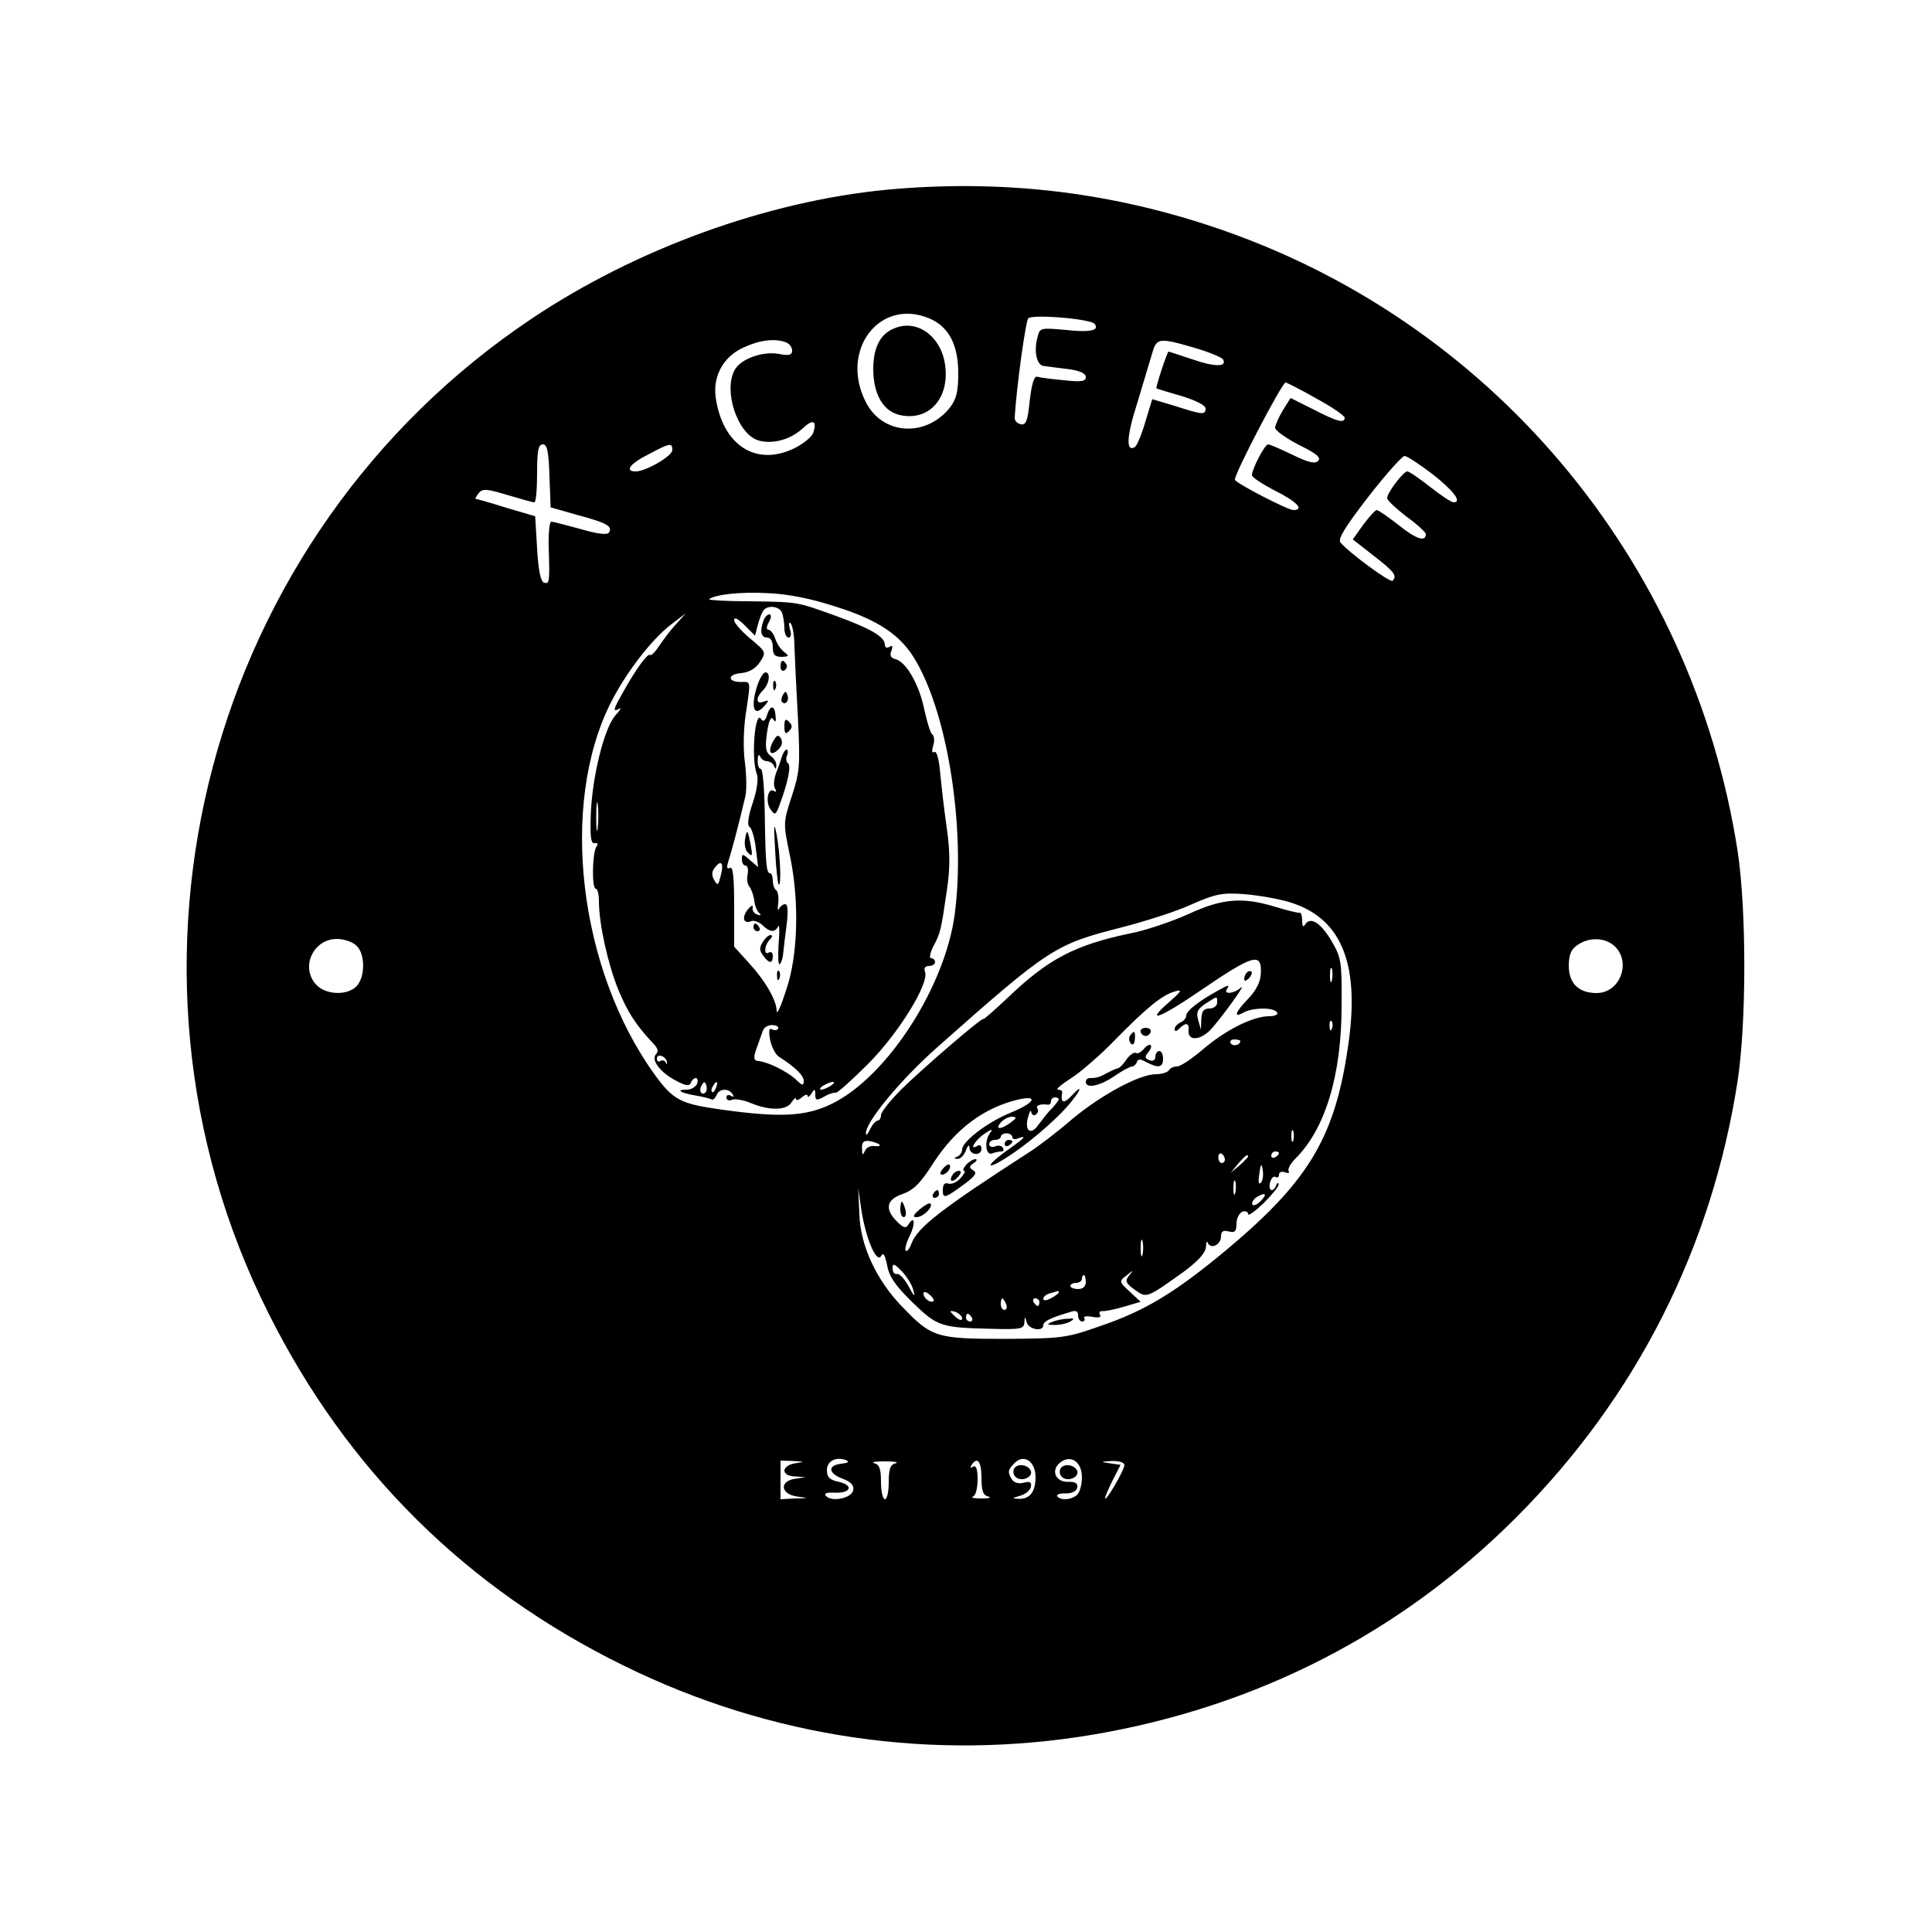 <?xml version="1.0" standalone="no"?>
<!DOCTYPE svg PUBLIC "-//W3C//DTD SVG 20010904//EN"
 "http://www.w3.org/TR/2001/REC-SVG-20010904/DTD/svg10.dtd">
<svg version="1.0" xmlns="http://www.w3.org/2000/svg"
 width="500pt" height="500pt" viewBox="0 0 500 500"
 preserveAspectRatio="xMidYMid meet">

<g transform="translate(0,500) scale(0.1,-0.1)"
fill="#000000" stroke="none">
<path d="M2295 4509 c-311 -30 -649 -153 -918 -333 -841 -562 -1135 -1674
-682 -2575 203 -406 512 -712 920 -912 380 -187 801 -248 1215 -178 423 72
796 263 1095 563 310 311 505 696 572 1129 23 152 23 442 0 594 -117 755 -641
1378 -1361 1617 -273 91 -550 122 -841 95z m110 -333 c50 -21 75 -68 75 -142
0 -47 -5 -67 -21 -88 -62 -79 -175 -72 -218 13 -69 134 35 271 164 217z m423
-11 c7 -3 10 -10 7 -15 -5 -7 -31 -9 -75 -4 -68 6 -69 6 -75 -19 -10 -36 -2
-71 15 -74 8 -1 36 -5 63 -8 31 -4 47 -11 47 -21 0 -11 -11 -13 -57 -8 -32 3
-63 7 -69 9 -8 2 -14 -20 -19 -61 -5 -53 -10 -65 -23 -62 -10 2 -17 10 -16 18
5 80 28 247 35 256 8 10 131 2 167 -11z m-794 -51 c9 -3 16 -13 16 -21 0 -12
-8 -14 -34 -9 -42 8 -100 -13 -115 -42 -29 -54 7 -162 59 -181 36 -12 84 0
117 30 26 25 38 21 28 -10 -3 -11 -26 -30 -51 -42 -99 -47 -185 10 -202 134
-7 55 21 105 73 128 41 19 81 24 109 13z m1057 -14 c38 -11 71 -25 74 -30 12
-20 -22 -20 -79 0 -33 11 -60 20 -62 20 -3 0 -34 -93 -31 -95 1 -1 30 -10 65
-20 36 -11 62 -24 62 -32 0 -17 -7 -17 -78 6 l-60 18 -18 -59 c-9 -32 -22 -62
-27 -65 -23 -14 -22 26 5 110 15 51 33 109 39 130 12 43 17 44 110 17z m315
-131 c41 -22 74 -45 74 -50 0 -15 -18 -11 -80 21 l-60 30 -20 -32 c-11 -18
-20 -39 -20 -45 0 -7 28 -27 61 -44 46 -23 59 -33 50 -42 -8 -8 -25 -4 -66 16
-31 15 -59 27 -63 27 -9 0 -42 -64 -42 -80 0 -5 27 -23 60 -40 56 -28 77 -50
47 -50 -14 0 -144 67 -151 78 -5 9 122 252 131 252 3 0 39 -18 79 -41z m-1984
-201 l3 -81 70 -20 c75 -20 91 -29 81 -45 -4 -7 -30 -4 -74 9 -37 10 -71 19
-75 19 -5 0 -8 -30 -7 -67 3 -90 2 -95 -12 -91 -9 3 -15 34 -18 89 l-5 83 -75
22 c-41 13 -77 23 -79 23 -2 1 2 7 8 15 10 12 21 11 74 -5 34 -10 65 -19 70
-19 4 0 7 34 7 75 0 59 3 75 15 75 11 0 15 -18 17 -82z m318 67 c0 -15 -68
-55 -95 -55 -29 0 -15 20 33 44 56 30 62 31 62 11z m1966 -61 c55 -43 79 -74
56 -74 -6 0 -33 18 -61 40 -28 22 -54 40 -59 40 -10 0 -52 -55 -52 -69 0 -6
23 -27 50 -48 28 -20 50 -41 50 -45 0 -21 -24 -14 -69 22 -28 22 -54 40 -58
40 -4 0 -20 -18 -35 -38 l-27 -38 55 -43 c53 -41 60 -51 48 -64 -6 -6 -112 72
-135 99 -7 9 11 39 72 118 45 58 88 106 94 106 6 0 38 -21 71 -46z m-1543
-344 c111 -35 169 -74 207 -140 84 -143 129 -438 101 -655 -25 -189 -175 -422
-319 -492 -66 -32 -131 -36 -282 -15 -108 15 -127 24 -175 90 -197 272 -248
699 -114 964 39 77 105 163 156 202 l38 29 -26 -29 c-15 -16 -34 -42 -44 -57
-10 -15 -20 -25 -23 -22 -6 5 -38 -39 -71 -99 -24 -42 -26 -50 -8 -40 6 4 2
-4 -10 -17 -29 -32 -60 -157 -64 -255 -2 -60 0 -78 10 -76 8 1 10 -2 4 -10
-10 -17 -12 -108 -1 -108 4 0 8 -14 8 -32 0 -59 23 -162 50 -229 25 -60 46
-92 91 -140 11 -11 14 -20 7 -27 -14 -14 9 -46 50 -68 26 -14 36 -16 40 -6 2
6 8 12 13 12 4 0 6 -7 3 -15 -4 -8 -15 -15 -27 -15 -29 0 -17 -8 22 -15 19 -3
38 -8 42 -10 4 -3 9 2 13 10 6 18 32 20 42 3 4 -7 3 -8 -4 -4 -7 4 -12 2 -12
-4 0 -7 7 -10 15 -6 8 3 30 -1 49 -9 48 -20 93 -19 105 3 6 9 11 13 11 8 0 -5
7 -3 15 4 8 7 15 9 15 4 0 -5 5 -2 10 6 8 13 10 12 10 -3 0 -15 3 -16 23 -5
12 7 25 11 30 10 4 -1 42 33 85 76 79 80 157 207 146 237 -4 9 0 15 10 15 9 0
16 5 16 10 0 6 -5 10 -10 10 -6 0 -3 14 6 32 18 34 19 38 35 147 8 57 8 96 -1
160 -7 47 -14 112 -17 143 -3 34 -9 55 -15 52 -6 -4 -7 2 -3 16 4 12 3 25 -2
29 -5 3 -14 33 -21 65 -13 64 -46 122 -74 130 -13 3 -16 10 -11 22 4 12 3 15
-5 10 -7 -4 -12 -2 -12 6 -1 21 -38 42 -132 76 -98 35 -90 34 -225 36 -56 0
-100 3 -98 5 13 12 81 20 150 16 54 -2 114 -14 178 -35z m-139 -16 c3 -9 6
-27 6 -40 0 -13 5 -24 11 -24 6 0 8 9 3 23 -3 12 -3 18 2 14 5 -5 10 -32 10
-60 1 -29 5 -112 9 -185 6 -122 5 -139 -16 -203 -22 -67 -22 -70 -6 -147 26
-119 23 -262 -8 -353 -13 -41 -24 -66 -25 -56 0 28 -29 78 -71 124 l-39 43 0
105 c0 75 -3 104 -11 99 -8 -4 -9 1 -4 17 7 22 25 87 43 164 5 17 4 57 0 90
-5 36 -4 87 2 127 13 87 14 84 -12 83 -36 0 -36 20 0 23 21 2 38 12 49 29 16
25 16 26 -25 60 -23 19 -42 41 -42 48 0 9 10 4 27 -13 l27 -27 7 27 c4 15 10
31 14 37 10 16 42 13 49 -5z m-477 -556 c-2 -18 -4 -6 -4 27 0 33 2 48 4 33 2
-15 2 -42 0 -60z m318 -125 c-6 -25 -8 -26 -17 -10 -7 13 -6 22 3 33 16 20 23
10 14 -23z m1473 -68 c131 -40 180 -154 153 -357 -33 -244 -98 -358 -309 -536
-137 -115 -217 -164 -335 -204 -88 -31 -99 -32 -247 -33 -177 0 -189 4 -265
83 -67 69 -109 159 -111 241 l-3 66 8 -55 c11 -73 39 -140 51 -121 6 11 10 4
16 -24 5 -29 22 -53 65 -95 65 -63 73 -66 207 -69 73 -2 82 0 83 16 1 17 2 17
6 1 5 -19 43 -25 43 -8 0 10 17 19 68 34 16 6 22 3 22 -8 0 -9 5 -16 11 -16 5
0 8 4 5 9 -3 4 6 6 21 3 16 -3 24 -1 20 5 -4 6 -1 10 6 10 6 -1 31 4 55 11
l44 13 -26 24 c-31 29 -31 29 -8 46 15 13 16 12 4 -2 -11 -14 -9 -20 15 -37
31 -22 29 -23 131 50 34 26 52 46 53 61 0 12 3 17 5 10 8 -17 34 -4 34 17 0
13 5 17 20 13 16 -4 20 0 20 20 0 14 7 27 15 31 8 3 15 0 15 -6 0 -6 18 7 40
28 22 22 40 44 39 49 0 6 -3 4 -6 -2 -8 -21 -22 -15 -16 7 3 11 9 17 14 14 5
-3 9 0 9 6 0 7 7 9 16 6 8 -3 12 -2 9 3 -3 6 5 20 18 33 77 77 119 216 119
395 1 113 -1 125 -25 166 -28 48 -55 66 -69 45 -5 -9 -8 -6 -8 10 0 12 -3 21
-7 20 -5 -1 -32 6 -62 15 -85 26 -137 22 -224 -18 -42 -19 -111 -43 -154 -51
-142 -30 -211 -66 -317 -168 -32 -30 -59 -54 -61 -53 -5 3 -155 -126 -212
-182 -29 -29 -53 -59 -53 -67 0 -7 -4 -14 -8 -14 -5 0 -14 -10 -20 -22 -6 -13
-11 -18 -11 -12 -2 29 88 138 185 224 290 257 304 266 477 310 62 16 144 42
182 60 62 27 78 30 135 26 36 -3 89 -12 118 -21z m-2416 -112 c23 -20 24 -80
1 -105 -22 -24 -77 -24 -103 2 -44 44 -11 120 52 120 17 0 40 -7 50 -17z
m3258 -3 c42 -42 12 -120 -48 -120 -46 0 -72 25 -72 70 0 29 6 43 22 54 31 22
74 20 98 -4z m-917 -70 c-1 -21 -12 -43 -32 -64 -35 -36 -40 -52 -12 -36 25
13 78 13 86 0 4 -6 -6 -10 -22 -10 -42 -1 -110 -35 -169 -85 -29 -25 -59 -45
-68 -45 -8 0 -18 -4 -21 -10 -3 -5 -18 -10 -33 -10 -43 0 -141 -53 -217 -116
-38 -33 -88 -71 -110 -85 -228 -147 -290 -195 -306 -237 -5 -14 -12 -22 -15
-19 -3 3 1 20 10 38 16 32 13 56 -3 30 -7 -11 -13 -9 -30 8 -32 32 -27 57 15
71 28 10 46 27 80 81 58 89 133 144 222 164 51 11 38 -10 -21 -34 -60 -24
-127 -75 -127 -96 0 -7 -6 -16 -12 -18 -10 -4 -10 -6 0 -6 7 -1 17 9 22 22 5
14 9 16 9 6 1 -19 31 -21 31 -2 0 8 -4 11 -10 8 -24 -15 -7 14 18 31 18 12 23
13 15 3 -16 -20 -13 -61 5 -54 7 3 18 5 23 5 6 0 8 4 4 10 -3 5 -12 7 -20 3
-8 -3 -15 0 -15 6 0 6 7 11 15 11 8 0 15 4 15 8 0 5 7 9 15 9 8 0 15 -5 15
-10 0 -5 7 -7 15 -3 25 9 17 1 -31 -33 -66 -48 -46 -50 23 -2 52 36 121 97
148 133 24 30 25 41 1 15 -23 -25 -32 -23 -27 6 0 4 -4 7 -11 7 -7 0 8 13 33
29 24 15 75 59 112 97 85 87 125 119 157 128 21 6 19 2 -15 -28 -64 -56 -24
-42 81 30 138 94 160 101 157 44z m184 -17 c-3 -10 -5 -4 -5 12 0 17 2 24 5
18 2 -7 2 -21 0 -30z m0 -125 c-3 -8 -6 -5 -6 6 -1 11 2 17 5 13 3 -3 4 -12 1
-19z m-1433 0 c-3 -5 -10 -5 -16 -2 -8 5 -9 -4 -5 -27 4 -19 14 -38 23 -44 41
-26 64 -48 64 -62 0 -14 -4 -13 -22 5 -23 20 -71 44 -95 46 -14 1 -14 10 -2
41 4 11 10 28 13 37 3 9 14 16 25 15 11 0 17 -5 15 -9z m1196 -32 c0 -11 -19
-15 -25 -6 -3 5 1 10 9 10 9 0 16 -2 16 -4z m-1484 -54 c1 -7 0 -8 -3 -2 -2 5
-9 8 -14 4 -5 -3 -9 0 -9 6 0 15 23 7 26 -8z m100 -79 c-10 -10 -19 5 -10 18
6 11 8 11 12 0 2 -7 1 -15 -2 -18z m27 12 c-3 -9 -8 -14 -10 -11 -3 3 -2 9 2
15 9 16 15 13 8 -4z m297 5 c-8 -5 -19 -10 -25 -10 -5 0 -3 5 5 10 8 5 20 10
25 10 6 0 3 -5 -5 -10z m590 -35 c0 -3 -8 -13 -17 -23 -10 -9 -25 -29 -35 -42
-20 -30 -38 -17 -27 20 4 14 7 19 8 12 1 -7 6 -10 11 -7 6 4 8 11 5 16 -6 8 8
13 28 10 4 0 7 4 7 9 0 6 5 10 10 10 6 0 10 -2 10 -5z m-124 -60 c-26 -19 -42
-19 -26 0 7 8 20 15 29 15 13 -1 13 -3 -3 -15z m731 -47 c-3 -7 -5 -2 -5 12 0
14 2 19 5 13 2 -7 2 -19 0 -25z m-1071 -10 c3 -4 -2 -5 -13 -4 -10 2 -21 -4
-25 -13 -5 -12 -7 -11 -7 6 -1 17 4 22 19 20 11 -2 22 -6 26 -9z m894 -39 c0
-5 -4 -9 -8 -9 -5 0 -9 7 -9 15 0 8 4 12 9 9 4 -3 8 -9 8 -15z m140 17 c0 -3
-4 -8 -10 -11 -5 -3 -10 -1 -10 4 0 6 5 11 10 11 6 0 10 -2 10 -4z m-80 -9 c0
-2 -10 -12 -22 -23 l-23 -19 19 23 c18 21 26 27 26 19z m33 -68 c-6 -6 -7 3
-4 23 4 28 6 29 9 9 2 -13 0 -27 -5 -32z m-66 -26 c-3 -10 -5 -4 -5 12 0 17 2
24 5 18 2 -7 2 -21 0 -30z m66 -21 c-10 -10 -20 -14 -22 -9 -2 5 3 13 10 18
24 15 30 10 12 -9z m-306 -139 c-3 -10 -5 -2 -5 17 0 19 2 27 5 18 2 -10 2
-26 0 -35z m-593 -93 c5 -18 1 -15 -12 10 -10 19 -24 34 -30 33 -7 -2 -12 5
-12 14 0 15 4 13 24 -7 13 -14 27 -36 30 -50z m446 22 c0 -11 -7 -18 -20 -18
-11 0 -20 4 -20 8 0 4 7 8 15 8 8 0 15 5 15 10 0 6 2 10 5 10 3 0 5 -8 5 -18z
m-394 -49 c-7 -7 -26 7 -26 19 0 6 6 6 15 -2 9 -7 13 -15 11 -17z m324 22 c0
-2 -9 -9 -20 -15 -12 -6 -20 -7 -20 -1 0 5 8 12 18 14 9 3 18 5 20 6 1 0 2 -1
2 -4z m-136 -30 c3 -8 1 -15 -4 -15 -6 0 -10 7 -10 15 0 8 2 15 4 15 2 0 6 -7
10 -15z m86 5 c0 -5 -2 -10 -4 -10 -3 0 -8 5 -11 10 -3 6 -1 10 4 10 6 0 11
-4 11 -10z m-200 -42 c0 -6 -6 -5 -15 2 -8 7 -15 14 -15 16 0 2 7 1 15 -2 8
-4 15 -11 15 -16z m25 2 c3 -5 1 -10 -4 -10 -6 0 -11 5 -11 10 0 6 2 10 4 10
3 0 8 -4 11 -10z m-337 -378 c-37 -4 -35 -25 3 -39 21 -8 30 -17 27 -30 -4
-20 -54 -31 -70 -15 -7 7 1 10 22 9 42 -2 50 19 11 28 -24 5 -31 12 -31 30 0
24 23 36 50 26 9 -4 5 -7 -12 -9z m502 -35 c0 -38 -15 -57 -44 -56 -18 1 -17
2 4 8 14 4 26 14 28 23 2 12 -2 15 -18 11 -13 -4 -26 0 -31 8 -12 19 -11 25 7
43 24 24 54 4 54 -37z m120 0 c0 -18 -5 -38 -12 -45 -14 -14 -44 -16 -52 -4
-2 4 7 8 22 7 16 0 28 6 30 15 2 11 -5 16 -25 15 -33 0 -44 32 -18 51 27 20
55 0 55 -39z m-742 36 c-16 -2 -28 -11 -28 -19 0 -8 11 -15 28 -15 l27 -2 -27
-4 c-42 -6 -38 -40 5 -46 31 -4 31 -4 -5 -5 l-38 -2 0 50 0 50 33 -1 c30 -2
30 -2 5 -6z m260 0 c-14 -3 -18 -15 -18 -49 0 -24 -4 -44 -10 -44 -5 0 -10 20
-10 44 0 34 -4 46 -17 49 -10 3 2 5 27 5 25 0 37 -2 28 -5z m222 -37 c0 -34 4
-46 18 -49 9 -3 1 -5 -18 -5 -19 0 -29 2 -22 5 7 2 12 22 12 44 0 28 -4 38
-12 33 -7 -4 -8 -3 -4 4 15 24 26 10 26 -32z m370 32 c-1 -14 -50 -98 -50 -85
0 4 9 25 20 47 l20 39 -28 4 c-25 4 -25 4 6 6 20 0 32 -4 32 -11z"/>
<path d="M2314 4150 c-36 -14 -54 -50 -54 -105 0 -67 27 -112 73 -120 75 -14
127 49 112 136 -12 71 -74 114 -131 89z"/>
<path d="M1976 3394 c-10 -27 -7 -44 9 -44 9 0 15 -9 15 -25 0 -19 5 -25 23
-25 19 1 20 2 6 13 -9 7 -19 22 -23 35 -4 12 -12 22 -17 22 -6 0 -6 8 1 20 6
11 7 20 1 20 -5 0 -12 -7 -15 -16z"/>
<path d="M2020 3274 c0 -8 5 -12 10 -9 6 4 8 11 5 16 -9 14 -15 11 -15 -7z"/>
<path d="M1961 3229 c-20 -59 -10 -89 19 -54 11 13 10 14 -4 9 -20 -8 -21 10
-1 30 16 16 20 46 6 46 -5 0 -14 -14 -20 -31z"/>
<path d="M2001 3224 c0 -11 3 -14 6 -6 3 7 2 16 -1 19 -3 4 -6 -2 -5 -13z"/>
<path d="M2026 3201 c-4 -7 -5 -15 -2 -18 9 -9 19 4 14 18 -4 11 -6 11 -12 0z"/>
<path d="M1985 3149 c-5 -15 -10 -18 -15 -10 -16 27 -27 -104 -11 -143 4 -11
0 -42 -11 -74 -12 -36 -15 -58 -8 -62 5 -3 13 -28 16 -55 l6 -49 -21 18 c-19
17 -21 17 -21 3 0 -10 4 -17 9 -17 6 0 8 -10 6 -22 -3 -12 -1 -26 4 -32 5 -6
11 -22 13 -36 1 -14 8 -29 13 -33 6 -5 4 -7 -5 -4 -8 2 -14 11 -12 18 1 8 -4
6 -13 -5 -16 -21 -11 -38 9 -30 7 3 20 -2 29 -10 19 -19 33 -20 41 -3 3 6 4
-14 1 -47 -2 -32 -1 -55 3 -51 4 3 8 16 9 28 1 12 5 46 9 75 4 34 3 52 -4 52
-6 0 -13 -6 -16 -12 -3 -7 -4 -1 -2 15 2 15 -1 30 -5 33 -5 3 -9 14 -9 25 0
10 -3 19 -7 19 -10 0 -12 27 -14 163 -1 59 -5 107 -10 107 -5 0 -9 10 -8 23 0
12 3 16 6 10 2 -7 11 -13 18 -13 7 0 16 -6 18 -12 4 -10 6 -9 6 1 1 8 -6 19
-15 25 -13 10 -14 22 -9 60 5 32 10 43 16 35 6 -10 8 -7 6 9 -2 28 -14 28 -22
1z"/>
<path d="M2030 3120 c0 -19 3 -21 12 -12 9 9 9 15 0 24 -9 9 -12 7 -12 -12z"/>
<path d="M2000 3080 c-14 -27 -5 -39 15 -19 9 9 11 19 6 28 -7 11 -11 9 -21
-9z"/>
<path d="M2024 3043 c-3 -10 -10 -30 -16 -45 -5 -15 -7 -32 -2 -39 4 -7 3 -10
-3 -6 -16 10 -23 -30 -8 -49 11 -15 13 -13 24 17 21 57 29 99 20 104 -4 3 -6
12 -2 20 3 8 2 15 -1 15 -4 0 -9 -8 -12 -17z"/>
<path d="M2006 2801 c2 -47 7 -87 9 -90 8 -7 4 80 -5 129 -7 35 -8 27 -4 -39z"/>
<path d="M1928 2827 c-2 -13 1 -29 9 -35 10 -10 11 -6 6 20 -8 42 -10 44 -15
15z"/>
<path d="M1950 2600 c0 -5 5 -10 11 -10 5 0 7 5 4 10 -3 6 -8 10 -11 10 -2 0
-4 -4 -4 -10z"/>
<path d="M1974 2562 c-9 -14 -9 -22 1 -35 15 -21 25 -22 25 -1 0 8 -4 12 -10
9 -14 -9 -12 19 2 33 7 7 8 12 2 12 -5 0 -14 -8 -20 -18z"/>
<path d="M2011 2474 c0 -11 3 -14 6 -6 3 7 2 16 -1 19 -3 4 -6 -2 -5 -13z"/>
<path d="M2723 1579 c-15 -6 -14 -8 7 -8 14 0 32 4 40 9 12 7 10 9 -7 7 -12 0
-30 -4 -40 -8z"/>
<path d="M3227 2483 c-4 -3 -7 -11 -7 -17 0 -6 5 -5 12 2 6 6 9 14 7 17 -3 3
-9 2 -12 -2z"/>
<path d="M3155 2438 c-50 -27 -85 -54 -85 -66 0 -7 -7 -15 -15 -18 -8 -4 -15
-11 -15 -17 0 -7 4 -7 12 1 17 17 26 15 24 -5 -2 -27 28 -26 55 0 26 27 101
130 79 110 -17 -15 -44 -17 -35 -3 8 12 5 12 -20 -2z m-5 -33 c0 -8 -9 -15
-20 -15 -15 0 -20 -7 -21 -27 l-1 -28 -7 25 c-6 20 -2 28 18 42 33 21 31 21
31 3z"/>
<path d="M2952 2329 c2 -6 8 -10 13 -10 5 0 11 4 13 10 2 6 -4 11 -13 11 -9 0
-15 -5 -13 -11z"/>
<path d="M2924 2319 c-3 -6 -2 -15 3 -20 5 -5 9 -1 10 11 2 22 -2 25 -13 9z"/>
<path d="M2960 2285 c-7 -8 -16 -13 -20 -10 -5 3 -16 -5 -25 -17 -8 -13 -19
-23 -23 -23 -4 -1 -16 -6 -27 -12 -20 -11 -27 -13 -45 -13 -5 0 -10 -4 -10
-10 0 -18 36 -11 74 15 20 14 41 25 46 25 4 0 10 5 12 11 3 9 9 9 25 0 31 -16
43 -14 43 9 0 11 -4 20 -10 20 -5 0 -10 -7 -10 -15 0 -9 -6 -12 -15 -9 -12 5
-13 9 -4 20 7 8 10 17 7 19 -3 3 -11 -1 -18 -10z"/>
<path d="M2600 2039 c0 -5 5 -7 10 -4 6 3 10 8 10 11 0 2 -4 4 -10 4 -5 0 -10
-5 -10 -11z"/>
<path d="M2500 1985 c-7 -8 -9 -15 -5 -15 5 0 0 -9 -9 -19 -10 -11 -24 -17
-32 -14 -9 3 -14 -2 -14 -17 0 -23 5 -22 59 18 25 19 30 27 20 33 -12 7 -11
11 1 19 8 5 10 10 4 10 -6 0 -17 -7 -24 -15z"/>
<path d="M2440 1975 c-8 -9 -8 -15 -2 -15 12 0 26 19 19 26 -2 2 -10 -2 -17
-11z"/>
<path d="M2465 1959 c-11 -17 1 -21 15 -4 8 9 8 15 2 15 -6 0 -14 -5 -17 -11z"/>
<path d="M2415 1910 c-3 -5 -1 -10 4 -10 6 0 11 5 11 10 0 6 -2 10 -4 10 -3 0
-8 -4 -11 -10z"/>
<path d="M2330 1870 c0 -11 4 -20 9 -20 5 0 7 9 4 20 -3 11 -7 20 -9 20 -2 0
-4 -9 -4 -20z"/>
<path d="M2380 1870 c-17 -15 -19 -20 -8 -20 17 0 44 27 36 35 -3 3 -15 -4
-28 -15z"/>
<path d="M2625 1200 c-4 -7 -3 -16 3 -22 14 -14 45 -2 40 15 -6 16 -34 21 -43
7z"/>
<path d="M2745 1200 c-4 -7 -3 -16 3 -22 14 -14 45 -2 40 15 -6 16 -34 21 -43
7z"/>
</g>
</svg>
